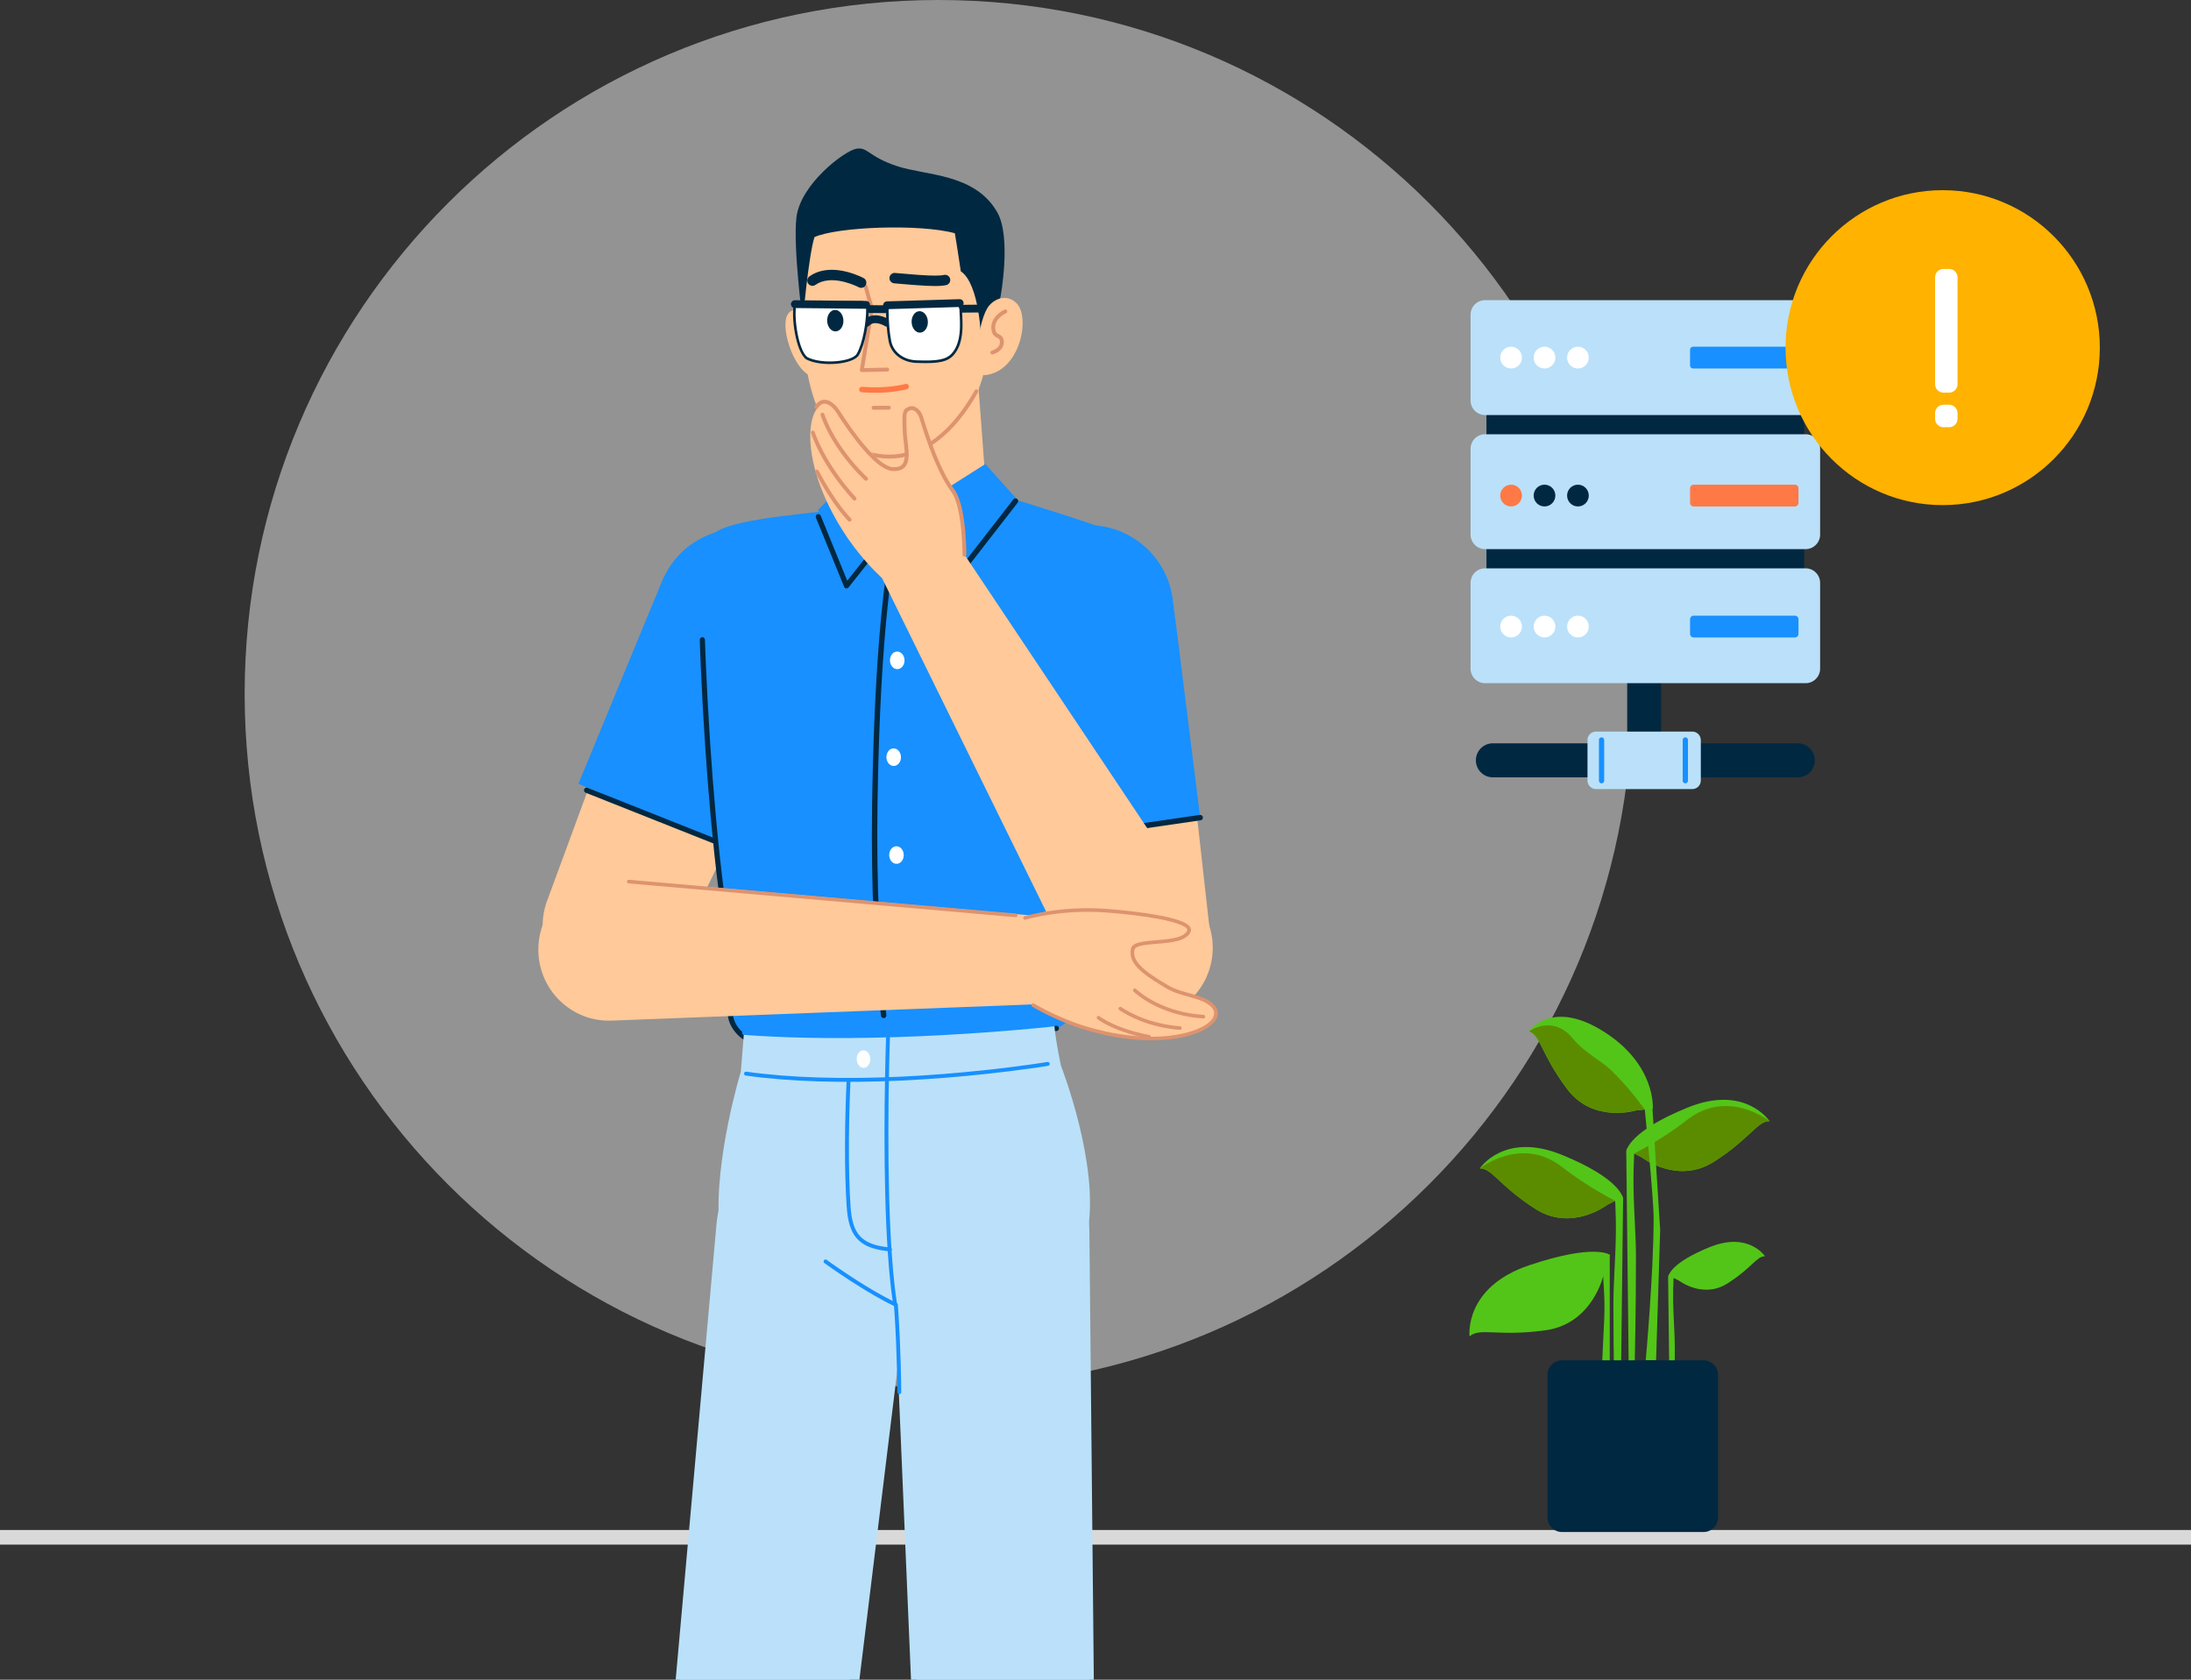 <svg xmlns="http://www.w3.org/2000/svg" width="600" height="460">
  <rect width="100%" height="100%" fill="#333333" stroke="none"/>
  <path stroke="#D9D9D9" stroke-linecap="square" stroke-width="4" d="M-1.975 421H598.025"/>
  <path fill="#F5F5F5" opacity=".5" d="M257 380c104.934 0 190-85.066 190-190C447 85.066 361.934 0 257 0S67 85.066 67 190c0 104.934 85.066 190 190 190Z"/>
  <path fill="#012841" d="M451.019 207.061h-1.547c-2.126 0-3.867-1.748-3.867-3.884v-31.065c0-2.136 1.741-3.883 3.867-3.883h1.547c2.127 0 3.868 1.747 3.868 3.883v31.065c0 2.136-1.741 3.884-3.868 3.884Z"/>
  <path fill="#012841" d="M496.981 208.221c0 2.574-2.078 4.66-4.641 4.66h-83.534c-2.564 0-4.641-2.086-4.641-4.66 0-2.573 2.077-4.66 4.641-4.66h83.534c2.563 0 4.641 2.087 4.641 4.66Z"/>
  <path fill="#BAE1F9" d="M437.049 216.093c-1.276 0-2.319-1.049-2.319-2.33v-11.085c0-1.281 1.043-2.329 2.319-2.329h26.393c1.276 0 2.321 1.048 2.321 2.329v11.085c0 1.281-1.045 2.33-2.321 2.33h-26.393Z"/>
  <path stroke="#1890FF" stroke-linecap="round" stroke-linejoin="round" stroke-width="1.436" d="M438.583 202.645v11.152M461.523 202.645v11.152"/>
  <path fill="#012841" d="M407.061 186.216h87.022V84.148h-87.022V186.216Z"/>
  <path fill="#BAE1F9" d="M406.67 187.096c-2.178 0-3.96-1.789-3.96-3.976v-23.504c0-2.186 1.782-3.976 3.96-3.976h87.805c2.178 0 3.961 1.79 3.961 3.976v23.504c0 2.187-1.783 3.976-3.961 3.976H406.67ZM406.67 113.659c-2.178 0-3.96-1.789-3.96-3.977V86.179c0-2.187 1.782-3.977 3.96-3.977h87.805c2.178 0 3.961 1.79 3.961 3.977v23.503c0 2.188-1.783 3.977-3.961 3.977H406.67Z"/>
  <path fill="#FFFFFF" d="M413.806 100.913c-1.64 0-2.97-1.336-2.97-2.982 0-1.647 1.33-2.982 2.97-2.982 1.641 0 2.97 1.335 2.97 2.982 0 1.647-1.329 2.982-2.97 2.982ZM419.99 97.93c0-1.647 1.329-2.982 2.97-2.982 1.64 0 2.97 1.335 2.97 2.982 0 1.647-1.33 2.982-2.97 2.982-1.641 0-2.97-1.336-2.97-2.982ZM432.114 100.913c-1.64 0-2.97-1.336-2.97-2.982 0-1.647 1.33-2.982 2.97-2.982 1.64 0 2.97 1.335 2.97 2.982 0 1.647-1.33 2.982-2.97 2.982Z"/>
  <path fill="#1890FF" d="M463.636 100.913c-.453 0-.819-.368-.819-.822v-4.32c0-.454.366-.822.819-.822h28.062c.452 0 .819.368.819.822v4.32c0 .454-.367.822-.819.822h-28.062Z"/>
  <path fill="#BAE1F9" d="M406.67 150.378c-2.178 0-3.96-1.79-3.96-3.977v-23.503c0-2.187 1.782-3.977 3.96-3.977h87.805c2.178 0 3.961 1.79 3.961 3.977v23.503c0 2.187-1.783 3.977-3.961 3.977H406.67Z"/>
  <path fill="#FF7946" d="M413.806 138.697c-1.64 0-2.97-1.335-2.97-2.982 0-1.647 1.33-2.982 2.97-2.982 1.641 0 2.97 1.335 2.97 2.982 0 1.647-1.329 2.982-2.97 2.982Z"/>
  <path fill="#012841" d="M422.96 138.697c-1.641 0-2.97-1.335-2.97-2.982 0-1.647 1.329-2.982 2.97-2.982 1.64 0 2.97 1.335 2.97 2.982 0 1.647-1.33 2.982-2.97 2.982ZM432.114 138.697c-1.64 0-2.97-1.335-2.97-2.982 0-1.647 1.33-2.982 2.97-2.982 1.64 0 2.97 1.335 2.97 2.982 0 1.647-1.33 2.982-2.97 2.982Z"/>
  <path fill="#FF7946" d="M491.527 138.697h-27.72c-.547 0-.99-.445-.99-.994v-3.977c0-.548.443-.993.99-.993h27.72c.547 0 .99.445.99.993v3.977c0 .549-.443.994-.99.994Z"/>
  <path fill="#FFFFFF" d="M410.836 171.588c0-1.647 1.33-2.982 2.97-2.982 1.641 0 2.97 1.335 2.97 2.982 0 1.647-1.329 2.983-2.97 2.983-1.64 0-2.97-1.336-2.97-2.983ZM422.96 174.571c-1.641 0-2.97-1.336-2.97-2.983s1.329-2.982 2.97-2.982c1.64 0 2.97 1.335 2.97 2.982 0 1.647-1.33 2.983-2.97 2.983ZM432.114 174.571c-1.64 0-2.97-1.336-2.97-2.983s1.33-2.982 2.97-2.982c1.64 0 2.97 1.335 2.97 2.982 0 1.647-1.33 2.983-2.97 2.983Z"/>
  <path fill="#1890FF" d="M491.527 174.571h-27.72c-.547 0-.99-.446-.99-.995V169.6c0-.549.443-.994.99-.994h27.72c.547 0 .99.445.99.994v3.976c0 .549-.443.995-.99.995Z"/>
  <path fill="#FFB200" d="M532 52.081c-23.766 0-43.031 19.307-43.031 43.124 0 23.817 19.265 43.124 43.031 43.124s43.031-19.307 43.031-43.124c0-23.817-19.265-43.124-43.031-43.124Z"/>
  <path fill="#FFFFFF" d="M533.757 107.527h-1.536c-1.274 0-2.306-1.034-2.306-2.31V75.954c0-1.276 1.032-2.31 2.306-2.31h1.536c1.274 0 2.306 1.034 2.306 2.31v29.263c0 1.276-1.032 2.31-2.306 2.31ZM533.757 116.997h-1.536c-1.274 0-2.306-1.034-2.306-2.31v-1.54c0-1.276 1.032-2.31 2.306-2.31h1.536c1.274 0 2.306 1.034 2.306 2.31v1.54c0 1.276-1.032 2.31-2.306 2.31Z"/>
  <path fill="#53C518" d="M402.438 365.975s-1.669-13.438 16.357-19.485c18.026-6.046 22.032-2.855 22.032-2.855l-1.669 5.375s-2.838 13.437-15.856 15.285c-13.019 1.848-18.026-.84-20.864 1.68Z"/>
  <path fill="#53C518" d="m438.894 344.269.528.412-.044.055c-.019.024-.043.052-.071.086l-.083.099c-.059.069-.123.144-.194.223l-.054.061c-.366.409-.808.864-1.327 1.353-1.479 1.393-3.28 2.785-5.41 4.084-4.278 2.608-9.33 4.504-15.182 5.387l-.217.032c-3.939.576-7.078 1.892-9.509 3.725-1.167.879-2.092 1.819-2.802 2.757-.247.327-.449.629-.609.9l-.052.089c-.025.043-.047.083-.067.12l-.056.108-.004.007-.603-.288.018-.038c.039-.076.101-.192.191-.343.172-.291.388-.614.651-.961.746-.987 1.715-1.971 2.933-2.889 2.484-1.872 5.671-3.221 9.64-3.826l.173-.026c5.854-.855 10.893-2.734 15.149-5.328 2.09-1.274 3.853-2.638 5.299-4.001.472-.444.877-.858 1.216-1.232l.072-.08c.106-.118.198-.224.276-.318l.089-.106.049-.062Z"/>
  <path fill="#53C518" d="M438.657 375.045h2.17v-31.41h-2.17l.585 9.651c.166 2.746.185 5.5.055 8.248l-.64 13.511ZM405.239 319.985s6.644-10.167 22.472-3.725c15.828 6.442 16.621 11.586 16.621 11.586l-4.158 2.084s-9.725 7.523-19.697 1.148c-9.972-6.376-11.838-11.151-15.238-11.093Z"/>
  <path fill="#53C518" d="M442.162 383.779h1.669l.654-55.447c.008-.684-.439-1.288-1.093-1.476l-1.23-.354s.419 5.152.334 11.59c-.082 6.158-.668 13.486-.668 18.914 0 15.352.334 26.773.334 26.773Z"/>
  <path fill="#5B8C00" d="M427.808 319.615c7.203 5.626 14.521 9.239 14.521 9.239l-2.155 1.076s-9.725 7.523-19.697 1.148c-9.972-6.376-11.838-11.151-15.238-11.093 0 0 11.386-9.104 22.569-.37Z"/>
  <path fill="#53C518" d="M483.348 344.033s-4.482-6.824-15.159-2.5c-10.678 4.324-11.213 7.776-11.213 7.776l2.805 1.399s6.561 5.05 13.287.77c6.727-4.279 7.986-7.484 10.28-7.445Z"/>
  <path fill="#53C518" d="M458.415 387.129h-1.154l-.452-37.398c-.005-.462.304-.87.756-.996l.85-.239s-.29 3.475-.231 7.817c.056 4.154.461 9.097.461 12.758 0 10.354-.23 18.058-.23 18.058ZM484.594 307.051s-6.644-10.167-22.472-3.725c-15.828 6.442-16.622 11.586-16.622 11.586l4.159 2.084s9.725 7.523 19.697 1.148 11.838-11.151 15.238-11.093Z"/>
  <path fill="#53C518" d="M447.67 373.029h-1.669l-.654-57.63c-.008-.684.44-1.289 1.093-1.477l1.23-.353s-.419 5.151-.334 11.589c.082 6.159.668 13.487.668 18.915 0 15.351-.334 28.956-.334 28.956Z"/>
  <path fill="#5B8C00" d="M484.594 307.051s-11.387-9.104-22.57-.369c-7.203 5.625-14.521 9.238-14.521 9.238l2.156 1.076s9.725 7.523 19.697 1.148c9.971-6.375 11.838-11.151 15.238-11.093Z"/>
  <path fill="#53C518" d="M450.675 372.526h2.837l1.122-35.697-2.137-33.692c.008-.684-.44-1.289-1.093-1.477l-1.23-.353s2.67 26.756 2.67 32.183c0 15.352-2.169 39.036-2.169 39.036Z"/>
  <path fill="#53C518" d="M418.744 282.456s6.06-9.032 20.414.038c14.459 9.137 13.455 21.123 13.455 21.123l-4.62.484s-11.729 3.612-18.846-5.878c-7.116-9.49-7.199-14.621-10.403-15.767Z"/>
  <path fill="#5B8C00" d="M418.744 282.456s6.523-4.839 12.068 2.054c2.838 3.527 7.858 6.187 10.015 8.23 5.604 5.31 9.559 11.114 9.559 11.114l-2.393.247s-11.729 3.612-18.846-5.878c-7.116-9.49-7.199-14.621-10.403-15.767Z"/>
  <path fill="#012841" d="M466.49 419.557h-38.722c-2.213 0-4.006-1.805-4.006-4.031v-38.969c0-2.227 1.793-4.031 4.006-4.031h38.722c2.212 0 4.006 1.804 4.006 4.031v38.969c0 2.226-1.794 4.031-4.006 4.031Z"/>
  <path fill="#FFC999" d="m230.783 130.456 1.514-38.789 34.668 1.081 2.759 37.007c.833 11.18-7.777 20.793-18.903 21.106-11.285.32-20.481-9.045-20.038-20.405ZM223.214 87.814s-5.467-5.349-7.578-1.565c-2.111 3.783 2.206 16.935 7.954 17.098 7.676.215-.376-15.533-.376-15.533Z"/>
  <path fill="#FFC999" d="M257.657 120.761s-10.966 9.639-26.16.908c-10.938-6.285-13.006-30.221-11.483-47.884.862-9.994 5.255-15.494 14.805-18.743 9.551-3.249 35.686-4.164 36.756 25.134 1.191 32.632-13.918 40.584-13.918 40.584Z"/>
  <path fill="#DD936F" d="M236.885 77.893c.25-.072.51.05.622.277l.034.09 1.748 6.147c.015.051.021.103.021.156l-.008.079-2.676 16.17 6.333-.142c.264-.006.487.183.534.436l.009.086c.006.266-.182.49-.433.538l-.086.009-6.973.156c-.303.007-.543-.24-.543-.533l.007-.089 2.761-16.687-1.714-6.031c-.072-.252.049-.514.275-.626l.089-.035Z"/>
  <path fill="#012841" d="m244.966 74.747.136.004 5.256.439 1.224.092c3.532.249 5.804.27 6.911.012.762-.177 1.521.301 1.697 1.068.176.767-.299 1.532-1.061 1.709-1.524.354-4.043.327-8.098.028l-2.128-.168-3.824-.323c-.067-.005-.132-.011-.197-.016-.779-.061-1.361-.747-1.3-1.532.057-.738.663-1.301 1.384-1.314Z"/>
  <path fill="#FF7946" d="M247.946 105.15c.393-.116.805.112.919.508.115.396-.111.81-.504.925l-.358.095c-.08.019-.171.041-.273.065-.498.114-1.079.229-1.738.335-2.895.468-6.275.638-10.033.336-.408-.033-.712-.393-.68-.804.033-.411.39-.717.798-.684 3.635.292 6.898.128 9.68-.322.501-.081.953-.166 1.352-.252l.535-.123c.143-.035.244-.062.302-.079Z"/>
  <path fill="#012841" d="m268.658 92.842 5.312-11.47s3.076-16.391-.888-23.271c-6.152-10.676-19.43-9.955-27.41-12.598-7.978-2.644-7.99-5.319-11.175-4.772-3.185.548-15.295 9.651-16.395 18.792-.967 8.038 1.705 28.352 1.705 28.352s1.657-18.119 3.231-22.939c6.166-2.832 28.873-3.697 38.447-1.06 0 0 1.017 6.115 1.631 10.427 5.191 3.494 5.542 18.54 5.542 18.54Z"/>
  <path fill="#DD936F" d="M266.912 106.912c.145-.256.469-.346.724-.199.254.146.343.472.198.729-2.466 4.354-5.103 7.878-7.889 10.625-8.439 8.319-17.466 9.099-25.753 5.425-.995-.442-1.887-.915-2.663-1.388-.205-.126-.391-.244-.557-.355l-.376-.259c-.017-.012-.031-.023-.043-.032-.234-.177-.282-.511-.107-.748.175-.236.508-.285.743-.108l.141.102c.168.118.42.284.749.485.738.451 1.589.903 2.541 1.324 7.92 3.512 16.485 2.772 24.582-5.21 2.713-2.674 5.291-6.119 7.71-10.391Z"/>
  <path fill="#012841" d="m237.561 83.567 5.133.046c.587.005 1.057.488 1.052 1.079-.005.551-.423 1.001-.955 1.054l-.116.005-5.133-.046c-.586-.005-1.057-.488-1.052-1.079.005-.551.423-1.001.955-1.054l.116-.005ZM239.259 86.366c1.013-.091 2.049.128 3.062.543.506.207.898.416 1.139.567.498.312.65.972.34 1.473-.31.501-.965.654-1.462.342l-.159-.092c-.159-.087-.384-.198-.657-.309-.727-.297-1.448-.45-2.074-.394-.481.043-.886.208-1.23.521l-.127.124c-.403.429-1.074.447-1.5.041-.426-.406-.444-1.083-.041-1.511.742-.789 1.671-1.211 2.709-1.305ZM226.786 73.924c2.285-.171 4.679.265 7.038 1.091 1.198.419 2.125.842 2.674 1.136.689.37.951 1.233.583 1.928-.367.695-1.224.958-1.914.588l-.222-.112c-.1-.049-.224-.107-.371-.174-.502-.229-1.067-.458-1.679-.673-2.025-.709-4.056-1.079-5.899-.941-1.417.106-2.656.512-3.697 1.251-.639.454-1.522.3-1.972-.343-.45-.643-.298-1.532.341-1.986 1.486-1.056 3.216-1.622 5.118-1.764Z"/>
  <path fill="#DD936F" d="M243.408 111.12c.293-.001.532.238.533.533.001.266-.191.487-.443.529l-.086.007-4.183.017c-.293.001-.532-.237-.533-.533-.001-.265.191-.486.443-.529l.086-.007 4.183-.017Z"/>
  <path fill="#012841" d="M270.113 83.416c.586-.006 1.066.468 1.072 1.059.005.551-.405 1.009-.936 1.072l-.116.007-8.417.081c-.586.006-1.066-.468-1.071-1.059-.006-.551.404-1.009.935-1.072l.116-.007 8.417-.081Z"/>
  <path fill="#FFFFFF" d="m261.069 82.893-16.072.064c-1.123.004-2.028.921-2.017 2.051.024 2.108.156 5.488.711 8.38.655 3.412 3.712 5.488 7.158 5.636 4.305.182 8.17.172 10.113-2.086 2.964-3.44 2.212-9.08 2.136-12.069-.026-1.097-.939-1.981-2.029-1.977Z"/>
  <path fill="#012841" d="m261.067 82.537-16.072.064c-1.319.005-2.382 1.085-2.368 2.411.034 3.041.245 5.985.716 8.444.663 3.449 3.727 5.763 7.491 5.924l.785.03c5.361.179 7.927-.283 9.61-2.238 1.275-1.479 1.969-3.411 2.234-5.779.154-1.378.161-2.629.075-4.564l-.083-1.853c-.001-.035-.002-.073-.003-.115-.032-1.289-1.101-2.329-2.385-2.324Zm-16.069.776 16.072-.064c.9-.004 1.653.728 1.675 1.629l.035.897.032.663c.105 2.147.108 3.447-.052 4.875-.25 2.236-.897 4.036-2.065 5.392-1.561 1.813-4.161 2.203-9.831 1.963-3.454-.148-6.23-2.244-6.826-5.348-.462-2.408-.67-5.315-.704-8.316-.01-.93.736-1.688 1.664-1.691Z"/>
  <path fill="#FFFFFF" d="m236 82.814-18.195.073c-.664 2.68.027 13.034 3.158 15.24 4.192 2.19 12.637 1.2 13.942-1.053 1.979-3.419 2.69-9.928 2.644-12.729-.013-.853-.701-1.535-1.549-1.532Z"/>
  <path fill="#012841" d="m235.999 82.458-18.195.073c-.162.001-.303.112-.342.27-.965 3.894.501 13.647 3.298 15.618 4.201 2.198 12.966 1.399 14.45-1.165 1.715-2.962 2.758-8.944 2.693-12.914-.016-1.048-.863-1.886-1.904-1.882Zm-17.911.784 17.914-.072c.653-.002 1.184.523 1.194 1.181.063 3.853-.96 9.716-2.597 12.544-1.258 2.174-9.608 2.935-13.474.916l-.137-.106c-2.281-1.907-3.619-10.465-2.932-14.295l.032-.168ZM262.781 81.93c.586-.018 1.076.446 1.093 1.036.017.551-.383 1.017-.913 1.091l-.115.01-19.921.606c-.586.018-1.076-.446-1.093-1.036-.017-.551.383-1.017.913-1.091l.116-.01 19.92-.606Z"/>
  <path fill="#012841" d="m217.667 82.222 19.525.199c.587.006 1.057.489 1.051 1.08-.006.551-.424 1-.956 1.053l-.116.005-19.525-.199c-.586-.006-1.057-.489-1.051-1.08.006-.551.424-1.0.957-1.053l.115-.005Z"/>
  <path fill="#FFC999" d="M270.918 83.638c1.959-2.219 5.118-2.949 7.477-.591 3.799 3.797 1.075 18.656-8.686 19.703-3.74-.354-1.851-15.649 1.209-19.111Z"/>
  <path fill="#DD936F" d="M275.097 84.802c.27-.116.582.01.697.281.115.271-.01.586-.279.702l-.138.065c-.085.043-.195.101-.323.175-.359.208-.718.459-1.052.751-1.186 1.039-1.734 2.294-1.351 3.814.102.406.261.596.657.823l.249.134c.824.433 1.194.821 1.307 1.707.172 1.343-.434 2.381-1.506 3.112-.546.372-1.085.591-1.463.692-.284.076-.574-.094-.649-.38-.075-.285.093-.578.377-.654l.171-.055c.05-.018.109-.04.173-.066.272-.11.545-.251.796-.422.769-.525 1.163-1.199 1.049-2.09-.055-.424-.175-.581-.617-.827l-.241-.128c-.74-.393-1.13-.784-1.332-1.583-.494-1.963.222-3.603 1.683-4.883.389-.341.805-.631 1.22-.872.252-.146.451-.244.572-.296Z"/>
  <path fill="#012841" d="M230.966 87.728c.064 1.624-.881 2.98-2.11 3.029-1.227.048-2.275-1.229-2.339-2.853-.064-1.623.881-2.98 2.11-3.028 1.227-.049 2.275 1.227 2.339 2.852ZM254.093 88.072c.063 1.624-.881 2.98-2.11 3.029-1.227.048-2.275-1.229-2.339-2.853-.062-1.623.88-2.98 2.109-3.028 1.228-.049 2.276 1.227 2.34 2.852Z"/>
  <path fill="#FFC999" d="M159.998 270.909c-9.224-4.055-13.699-14.655-10.199-24.156l31.697-86.073c4.662-12.659 18.931-18.77 31.218-13.368 12.141 5.337 17.443 19.773 11.67 31.782l-39.719 82.629c-4.439 9.235-15.329 13.292-24.667 9.186Z"/>
  <path fill="#1890FF" d="m199.205 232.579-40.8-17.936 22.863-55.422c5.005-12.131 18.914-17.771 30.868-12.516 11.955 5.255 17.306 19.362 11.876 31.306l-24.807 54.568Z"/>
  <path fill="#012841" d="M159.976 216.147c.133-.341.495-.522.838-.437l.093.029 40.734 16.185c.369.147.55.567.404.938-.133.341-.495.523-.839.438l-.093-.03-40.733-16.185c-.369-.146-.55-.567-.404-.938Z"/>
  <path fill="#BAE1F9" d="m210.168 634.561 24.018-162.152c1.822-14.023-8.177-26.807-22.14-28.309-13.964-1.502-26.418 8.868-27.577 22.962l-13.415 162.954s19.276 10.397 39.114 4.545Z"/>
  <path fill="#BAE1F9" d="M206.769 491.824c-13.515-1.453-23.377-13.555-22.154-27.187l11.605-129.511c1.356-15.137 14.766-26.219 29.773-24.606 15.005 1.614 25.788 15.297 23.941 30.382l-15.81 129.059c-1.665 13.586-13.84 23.317-27.355 21.863ZM257.87 632.683l-8.114-163.309c-.702-14.125 10.28-26.064 24.319-26.436 14.037-.372 25.628 10.966 25.665 25.109l-2.531 163.532s-20.029 8.536-39.339 1.104Z"/>
  <path fill="#BAE1F9" d="M275.368 492.417c13.588-.36 24.377-11.629 24.242-25.317l-1.287-130.03c-.15-15.198-12.636-27.326-27.723-26.926-15.086.4-26.921 13.173-26.276 28.358l5.512 129.918c.581 13.677 11.944 24.356 25.532 23.997Z"/>
  <path fill="#1890FF" d="M291.939 261.933s6.071-41.443 9.319-57.966c3.249-16.524 9.174-56.106 2.345-58.774-6.83-2.668-24.705-8.104-24.705-8.104s-14.292.554-28.579 4.216c-11.31 2.9-10.013-4.38-23.75-1.53-5.817 1.208-31.478 2.42-32.237 8.071-7.532 56.097 7.872 123.2 7.872 123.2s-5.249 5.879 1.67 12.961c2.283 2.288 17.607 1.578 35.825.9 20.739-.772 46.517-2.026 49.603-3.27 9.935-4.008 2.637-19.704 2.637-19.704Z"/>
  <path fill="#1890FF" d="m232.828 130.92 13.676 10.803-14.28 16.064-8.194-18.181 8.798-8.686ZM246.173 142.101l13.803 17.934 18.333-23.516-8.484-9.448-23.652 15.03Z"/>
  <path fill="#012841" d="M244.975 144.888c.126-.392.544-.607.934-.48.389.127.602.548.476.94l-.067.226c-.038.132-.086.308-.143.53l-.045.175c-.21.829-.445 1.876-.699 3.158l-.167.869c-.672 3.558-1.341 8.098-1.969 13.723l-.151 1.381c-1.422 13.263-2.413 30.423-2.795 51.97l-.038 2.285c-.363 23.397.717 43.411 2.413 58.314.046.41-.245.78-.652.827-.407.047-.774-.247-.821-.657l-.171-1.539c-1.575-14.532-2.567-33.616-2.269-55.778l.056-3.479c.396-22.348 1.447-39.997 2.955-53.491l.159-1.393c.612-5.254 1.261-9.52 1.912-12.889l.085-.435c.229-1.162.445-2.139.643-2.942l.165-.649c.085-.321.149-.541.189-.666ZM262.416 177.668l-.678.223c-.308.104-.513.398-.505.725l.043 1.703c.128 4.748.32 8.848.559 12.34l.114 1.567c.115 1.5.234 2.802.354 3.916l.04.364c.049.435.095.814.138 1.139l.078.559c.008.054.014.097.02.127.034.211.157.397.337.511l11.339 7.153c.239.15.541.152.781.004l13.979-8.622c.211-.131.344-.359.354-.608l.846-22.168c.014-.37-.244-.695-.606-.763l-.407-.068-.312-.048c-.574-.086-1.236-.172-1.979-.252-7.764-.833-16.363-.41-24.495 2.198Zm24.337-.713.424.047.637.078c.204.026.399.052.586.079l.308.044-.807 21.109-13.249 8.172-10.66-6.726-.106-.824-.069-.596c-.145-1.291-.29-2.863-.428-4.732l-.116-1.669-.08-1.276c-.169-2.819-.309-5.999-.412-9.556l-.052-1.971.137-.044c7.906-2.534 16.31-2.949 23.887-2.135Z"/>
  <path fill="#FFFFFF" d="M245.941 156.351c.031 1.328.947 2.385 2.047 2.36 1.1-.027 1.967-1.124 1.936-2.454-.03-1.329-.947-2.386-2.047-2.361-1.1.027-1.967 1.126-1.936 2.455ZM243.72 180.888c.031 1.33.947 2.386 2.047 2.36 1.1-.025 1.967-1.124 1.936-2.454-.031-1.329-.947-2.386-2.047-2.361-1.1.027-1.967 1.126-1.936 2.455ZM242.741 207.402c.031 1.329.947 2.386 2.047 2.361 1.1-.027 1.967-1.125 1.936-2.455-.031-1.329-.947-2.386-2.047-2.36-1.102.027-1.967 1.125-1.936 2.454ZM243.507 234.21c.031 1.328.947 2.385 2.047 2.36 1.1-.027 1.968-1.124 1.936-2.454-.031-1.329-.947-2.386-2.047-2.361-1.1.027-1.967 1.126-1.936 2.455ZM244.08 265.171c.031 1.329.947 2.386 2.047 2.36 1.1-.025 1.967-1.124 1.936-2.454-.031-1.329-.947-2.386-2.047-2.361-1.1.027-1.967 1.126-1.936 2.455Z"/>
  <path fill="#012841" d="M277.505 136.764c.252-.325.718-.382 1.04-.128.293.231.367.64.188.956l-.061.092-17.715 22.801c-.272.35-.779.379-1.09.084l-.074-.08-13.983-17.722c-.255-.322-.202-.792.119-1.048.291-.234.703-.21.967.038l.074.082 13.399 16.98 17.136-22.055Z"/>
  <path fill="#012841" d="M223.83 140.84c.329-.136.7-.005.877.294l.047.094 7.263 17.808 13.611-17.169c.222-.28.61-.347.908-.172l.087.059c.277.224.344.615.17.915l-.059.087-14.361 18.117c-.315.397-.916.34-1.161-.078l-.047-.096-7.721-18.929c-.148-.364.024-.781.386-.93ZM192.32 174.509c.358-.01.662.249.719.595l.015.267.067 1.949c.031.856.067 1.805.11 2.841l.118 2.805c.127 2.874.277 5.952.452 9.196l.059 1.087c.745 13.539 1.764 27.078 3.097 39.711l.217 2.024c1.572 14.405 3.468 26.596 5.717 35.894.048.199.009.409-.107.577-2.917 4.206-2.588 7.607-.304 10.337.393.469.814.875 1.234 1.216l.226.178.185.134.302.038c8.111.98 19.994 1.172 34.679.719l1.724-.056c8.533-.288 17.631-.774 26.931-1.403l2.503-.173c4.138-.29 8.103-.594 11.815-.899l4.552-.385 2.605-.234c.389-.037.734.251.771.643.036.392-.25.74-.639.776l-2.614.235c-.873.077-1.819.158-2.834.243l-3.986.326c-3.816.305-7.868.605-12.079.89-9.314.63-18.427 1.118-26.978 1.406l-1.715.056c-15.042.464-27.164.255-35.376-.787-.1-.013-.197-.047-.282-.1-.544-.337-1.326-.971-2.106-1.904-2.57-3.072-3.041-6.977-.161-11.492l.204-.314-.083-.347c-2.249-9.502-4.138-21.866-5.701-36.428l-.108-1.019c-1.257-11.915-2.235-24.629-2.968-37.39l-.135-2.393c-.201-3.65-.37-7.101-.511-10.299l-.196-4.768-.106-3.017c-.011-.394.296-.723.687-.735Z"/>
  <path fill="#BAE1F9" d="m297.869 337.046-43.052 20.597s-9.405 2.509-16.918.04c-12.065-3.965-32.502-10.113-40.956-22.221-1.429-17.841 5.937-42.007 5.937-42.007l.858-10.789s38.551 3.096 84.906-2.529c.486 5.309 1.912 11.764 1.912 11.764s10.568 26.926 7.313 45.145Z"/>
  <path fill="#1890FF" d="M287.449 291.265c.048.291-.148.566-.437.614l-1.191.19-1.572.237c-.563.083-1.164.17-1.801.26-3.641.515-7.728 1.029-12.167 1.509-15.606 1.687-31.409 2.531-46.159 2.073-7.097-.221-13.758-.743-19.907-1.597-.29-.04-.493-.31-.453-.602.04-.293.308-.497.598-.457 6.109.848 12.734 1.368 19.795 1.587 14.695.456 30.452-.385 46.012-2.067l2.018-.223c3.321-.376 6.425-.769 9.27-1.163l2.212-.315 2.466-.373.706-.113c.289-.048.562.149.61.44ZM288.979 280.505c.033.293-.177.557-.468.59l-2.094.222c-.563.057-1.169.118-1.815.18l-.999.097c-3.639.347-7.692.693-12.079 1.02l-1.018.075c-16.928 1.235-34.078 1.847-50.083 1.499-5.855-.128-11.439-.384-16.716-.78-.292-.022-.512-.278-.49-.572.022-.295.276-.516.569-.494 5.257.394 10.823.65 16.659.777 15.969.348 33.087-.263 49.984-1.496 4.772-.348 9.163-.721 13.074-1.093l2.378-.233 2.512-.264c.291-.033.554.178.586.472Z"/>
  <path fill="#1890FF" d="M243.191 283.739c.292.012.521.26.51.555l-.098 3.175c-.039 1.36-.077 2.854-.112 4.467-.26 11.646-.307 23.859-.009 35.28l.049 1.747c.341 11.552 1.031 21.159 2.13 28.2.046.292-.152.565-.442.611-.289.046-.561-.153-.606-.445l-.163-1.083c-1.066-7.347-1.722-17.217-2.029-29.002-.277-10.624-.256-21.927-.044-32.824l.1-4.518c.032-1.295.065-2.497.098-3.598l.066-2.049c.01-.295.257-.526.55-.516Z"/>
  <path fill="#FFFFFF" d="M234.61 290.073c.032 1.33.888 2.387 1.916 2.363 1.026-.024 1.832-1.121 1.802-2.45-.031-1.33-.888-2.387-1.915-2.363-1.027.024-1.834 1.121-1.803 2.45Z"/>
  <path fill="#1890FF" d="M232.39 295.738c.293.015.518.267.503.562l-.067 1.449c-.05 1.167-.1 2.49-.147 3.943-.223 6.905-.292 14.05-.117 20.721.074 2.831.192 5.493.357 7.958.5 7.471 2.804 10.522 10.84 11.255.292.027.507.287.48.581-.026.294-.284.51-.576.484l-.724-.074c-8.045-.917-10.562-4.451-11.079-12.174-.166-2.481-.284-5.157-.359-8.002-.16-6.086-.117-12.561.06-18.89l.057-1.894c.027-.832.055-1.622.083-2.365l.102-2.428.03-.62c.015-.295.265-.521.557-.506Z"/>
  <path fill="#FFC999" d="M315.489 278.261c-9.918 1.441-19.23-5.167-21.217-15.058l-18.288-90.989c-2.575-12.809 5.909-25.216 18.71-27.361 12.961-2.173 25.08 7.045 26.55 20.193l10.322 92.251c1.143 10.214-5.975 19.497-16.077 20.964Z"/>
  <path fill="#1890FF" d="m328.672 223.912-44.062 6.403-9.559-59.238c-2.093-12.967 6.781-25.14 19.69-27.017 12.91-1.875 24.838 7.275 26.471 20.307l7.46 59.545Z"/>
  <path fill="#012841" d="M328.566 223.173c.405-.059.781.224.839.632.054.374-.178.723-.529.824l-.098.021-44.062 6.404c-.406.058-.781-.225-.84-.633-.053-.374.178-.723.529-.824l.099-.021 44.062-6.403Z"/>
  <path fill="#FFC999" d="M245.996 143.535c-5.129 2.97-7.08 9.445-4.453 14.783l54.052 109.861c4.904 9.965 17.106 13.744 26.722 8.277 9.777-5.56 12.777-18.331 6.51-27.713l-67.96-101.726c-3.283-4.912-9.774-6.432-14.871-3.482Z"/>
  <path fill="#FFC999" d="M297.707 263.32c-.175 6.289-5.162 11.363-11.403 11.603l-118.821 4.579c-11.149.43-20.341-8.714-20.055-19.947.287-11.214 9.902-19.863 20.998-18.886l118.455 10.415c6.255.551 11.002 5.915 10.826 12.236ZM231.919 147.062s12.4 18.753 22.854 17.305c9.47-1.312 9.399-13.613 9.399-13.613s1.005-10.804-5.207-19.632c-4.259-6.054-5.849-19.796-9.576-19.348-4.858.583.614 13.583-1.899 16.099-5.088 5.098-15.849-14.455-19.295-16.694-6.736-4.376-11.322 13.502 3.724 35.883Z"/>
  <path fill="#DD936F" d="M225.047 113.049c.276-.099.58.047.678.325 1.159 3.285 2.928 6.525 5.143 9.653 1.458 2.059 3.022 3.947 4.585 5.621.437.468.849.892 1.229 1.269l.665.643c.075.071.135.126.178.165.219.197.238.535.042.755-.195.22-.531.239-.749.042l-.277-.257c-.09-.086-.197-.187-.317-.305-.466-.454-.986-.982-1.544-1.58-1.594-1.707-3.188-3.631-4.676-5.733-2.269-3.203-4.084-6.528-5.279-9.915-.099-.278.046-.584.322-.683ZM222.451 117.959c.28-.087.577.072.663.354l.084.257.175.486c.077.206.163.429.26.67.464 1.152 1.065 2.456 1.818 3.885 2.156 4.091 5.096 8.354 8.939 12.573.198.217.183.555-.033.755-.216.199-.551.185-.749-.033-3.906-4.288-6.898-8.626-9.095-12.794-.77-1.462-1.387-2.799-1.864-3.984l-.187-.477c-.058-.151-.111-.294-.16-.429l-.166-.48c-.016-.048-.028-.087-.037-.116-.086-.282.072-.581.352-.667ZM223.46 128.67c.259-.139.58-.04.718.221 2.124 4.027 4.246 7.341 6.265 9.988.616.809 1.183 1.502 1.693 2.084l.215.243c.334.374.567.614.684.728.212.203.22.542.018.755-.202.214-.538.222-.75.018l-.199-.2-.252-.267c-.091-.098-.187-.204-.29-.318-.582-.65-1.24-1.446-1.961-2.392-2.054-2.694-4.208-6.058-6.36-10.137-.138-.261-.04-.585.219-.723Z"/>
  <path fill="#DD936F" d="M224.468 109.834c1.404-.782 2.85-.242 4.197 1.056.305.293.582.607.828.92l.223.297c.04.056.074.105.101.147l.341.544.521.812c.23.354.476.727.738 1.117 1.245 1.859 2.576 3.717 3.937 5.449 1.354 1.723 2.665 3.226 3.903 4.447 2.125 2.094 3.946 3.261 5.303 3.321 1.8.081 2.675-.513 3.024-1.796.267-.982.247-2.027-.016-4.358l-.184-1.59c-.099-.896-.146-1.476-.164-2.095l-.059-1.766c-.116-3.929.133-4.475 2.145-5.094l.08-.009c.622-.053 1.372.139 2.08.77.532.475.969 1.155 1.29 2.059l.186.577c.135.435.384 1.234.501 1.605.295.934.581 1.817.887 2.722.809 2.401 1.654 4.67 2.557 6.803 1.437 3.393 2.926 6.202 4.456 8.264 1.234 1.665 2.077 4.545 2.623 8.324.297 2.053.487 4.248.591 6.448l.04.958c.033.902.045 1.63.044 2.128-.001.301-.239.54-.532.539-.264-.001-.482-.195-.523-.449l-.006-.087-.007-.783c-.011-.603-.034-1.369-.076-2.255-.103-2.168-.29-4.33-.581-6.345-.522-3.614-1.325-6.357-2.424-7.838-1.589-2.141-3.114-5.021-4.581-8.485-.915-2.16-1.769-4.454-2.586-6.878-.205-.608-.402-1.206-.599-1.816l-.889-2.832c-.272-.868-.641-1.471-1.075-1.859-.42-.374-.839-.508-1.177-.509l-.093.003-.222.074c-1.04.364-1.15.793-1.048 3.946l.071 2.072c.018.374.049.762.1 1.253l.268 2.368c.244 2.247.247 3.311-.053 4.417-.484 1.782-1.815 2.684-4.095 2.582-1.695-.076-3.699-1.359-5.998-3.625-1.274-1.256-2.614-2.792-3.993-4.547-1.38-1.756-2.726-3.635-3.985-5.515l-.508-.765c-.162-.247-.317-.486-.465-.715l-.641-1.015-.127-.18c-.039-.052-.084-.111-.136-.177-.217-.277-.462-.554-.729-.811-1.049-1.011-2.059-1.388-2.948-.893-.343.191-.681.512-1.01.98-.17.241-.501.298-.74.128-.239-.171-.296-.505-.126-.746.416-.592.871-1.023 1.361-1.297ZM172.221 240.937l105.974 9.255c.27.023.47.263.446.535-.02.242-.211.428-.442.449l-.089.001-105.974-9.255c-.27-.024-.47-.263-.446-.535.021-.242.211-.428.443-.45h.088Z"/>
  <path fill="#FFC999" d="M295.935 281.138s-17.451-5.588-22.76-14.544c-7.593-12.811 11.577-16.538 11.577-16.538s5.559-1.572 18.035-.669c6.929.502 24.807 2.379 22.693 5.862-2.506 4.125-14.644.799-15.152 4.279-.522 3.572 1.871 6.424 8.335 10.186 4.04 2.35 10.094 2.834 13.141 5.484 5.957 5.182-10.681 14.028-35.869 5.94Z"/>
  <path fill="#DD936F" d="M310.406 270.841c.19-.195.501-.197.694-.005l.152.142c.047.043.103.093.169.151.277.242.61.513.998.806 1.114.841 2.444 1.683 3.988 2.469 3.769 1.922 8.165 3.197 13.174 3.524.271.017.476.253.458.525-.017.272-.251.479-.521.461-5.147-.335-9.671-1.648-13.554-3.628-1.596-.813-2.975-1.686-4.133-2.56-.408-.307-.759-.593-1.053-.851l-.262-.235c-.044-.041-.079-.075-.105-.101-.193-.191-.195-.504-.005-.698ZM306.381 275.956c.148-.228.451-.294.679-.145.767.502 1.563.967 2.386 1.398 2.991 1.568 6.2 2.621 9.41 3.256.963.19 1.867.33 2.694.428l.407.045c.244.026.468.046.669.062l.444.028c.018.001.034.002.046.002.271.01.483.238.474.511-.01.273-.237.486-.508.477l-.327-.018-.42-.033c-.15-.013-.31-.028-.479-.046-.963-.1-2.035-.258-3.189-.486-3.296-.652-6.593-1.734-9.674-3.349-.85-.445-1.674-.927-2.468-1.446-.227-.149-.292-.455-.144-.684ZM300.441 278.393c.17-.212.479-.245.69-.073l.095.073c.063.047.15.109.261.186.316.217.704.461 1.166.724 1.329.759 2.981 1.519 4.974 2.23 2.126.758 4.518 1.414 7.185 1.938.266.052.44.312.388.58-.052.268-.309.442-.575.39-2.715-.533-5.154-1.202-7.325-1.977-2.048-.73-3.752-1.514-5.131-2.301-.388-.221-.729-.431-1.023-.625l-.212-.143c-.208-.143-.347-.247-.42-.307-.211-.171-.244-.482-.073-.695Z"/>
  <path fill="#DD936F" d="M285.462 249.809c5.351-.95 11.24-1.357 17.359-.914 4.872.352 10.483.997 14.795 1.82l.955.189c2.325.48 4.162 1.005 5.43 1.58 1.814.821 2.612 1.846 1.897 3.023-1.056 1.739-3.259 2.422-7.444 2.819l-2.519.212c-3.798.333-5.165.739-5.305 1.701-.43 2.945 2.103 5.422 9.347 9.636 1.042.607 2.181 1.072 3.665 1.535l1.286.378.974.271c3.285.914 4.789 1.519 6.223 2.765 3.422 2.977.387 6.873-6.444 8.796-7.533 2.122-18.02 1.692-29.258-1.809l-.822-.262-.872-.302c-.835-.296-1.766-.647-2.767-1.05-2.863-1.15-5.725-2.488-8.4-4-.292-.166-.581-.333-.867-.501-.234-.138-.312-.44-.175-.676.137-.236.437-.315.671-.177.28.165.564.329.851.492 2.634 1.489 5.459 2.809 8.284 3.945.824.331 1.598.626 2.31.885l1.182.415.266.088c11.304 3.629 21.852 4.107 29.333 2 6.216-1.75 8.638-4.859 6.066-7.096-1.236-1.075-2.588-1.641-5.487-2.46l-2.22-.629c-1.757-.525-3.075-1.044-4.29-1.752l-.77-.452c-7.022-4.159-9.556-6.771-9.057-10.184.253-1.734 1.81-2.179 6.52-2.57l1.803-.149.725-.068c3.632-.372 5.552-.996 6.354-2.317.29-.477-.114-.996-1.462-1.606-1.352-.612-3.455-1.182-6.166-1.699-4.269-.814-9.844-1.455-14.683-1.805-6.032-.437-11.841-.035-17.118.902l-.967.179c-.783.151-1.51.308-2.177.465l-.393.094c-.359.088-.673.169-.939.242l-.317.09c-.259.078-.533-.071-.61-.332-.078-.262.07-.537.329-.615l.341-.097.447-.119c.161-.041.333-.084.517-.129l.816-.192c.844-.192 1.774-.38 2.783-.56Z"/>
  <path fill="#1890FF" d="M225.644 345.139c.173-.239.505-.291.742-.117l.87.627 1.122.792c.396.278.814.567 1.252.868 2.502 1.717 5.134 3.434 7.775 5.036 1.715 1.041 3.379 2 4.972 2.858 1.104.595 2.168 1.137 3.185 1.624.172.082.287.25.301.442l.114 1.571c.037.532.073 1.071.107 1.619.255 4.043.439 8.342.562 12.669l.043 1.623c.025.975.045 1.909.062 2.796l.036 2.205.016 1.497c.002.295-.234.536-.527.538-.293.002-.532-.236-.534-.532l-.02-1.779-.045-2.581c-.014-.681-.03-1.388-.049-2.117-.121-4.859-.317-9.718-.603-14.252l-.106-1.611-.092-1.259-.346-.167c-.63-.31-1.277-.639-1.938-.988l-.667-.356c-1.609-.867-3.289-1.834-5.019-2.884-2.659-1.613-5.308-3.341-7.825-5.069l-1.26-.873-1.636-1.161-.376-.272c-.237-.174-.289-.509-.116-.747Z"/>
</svg>
